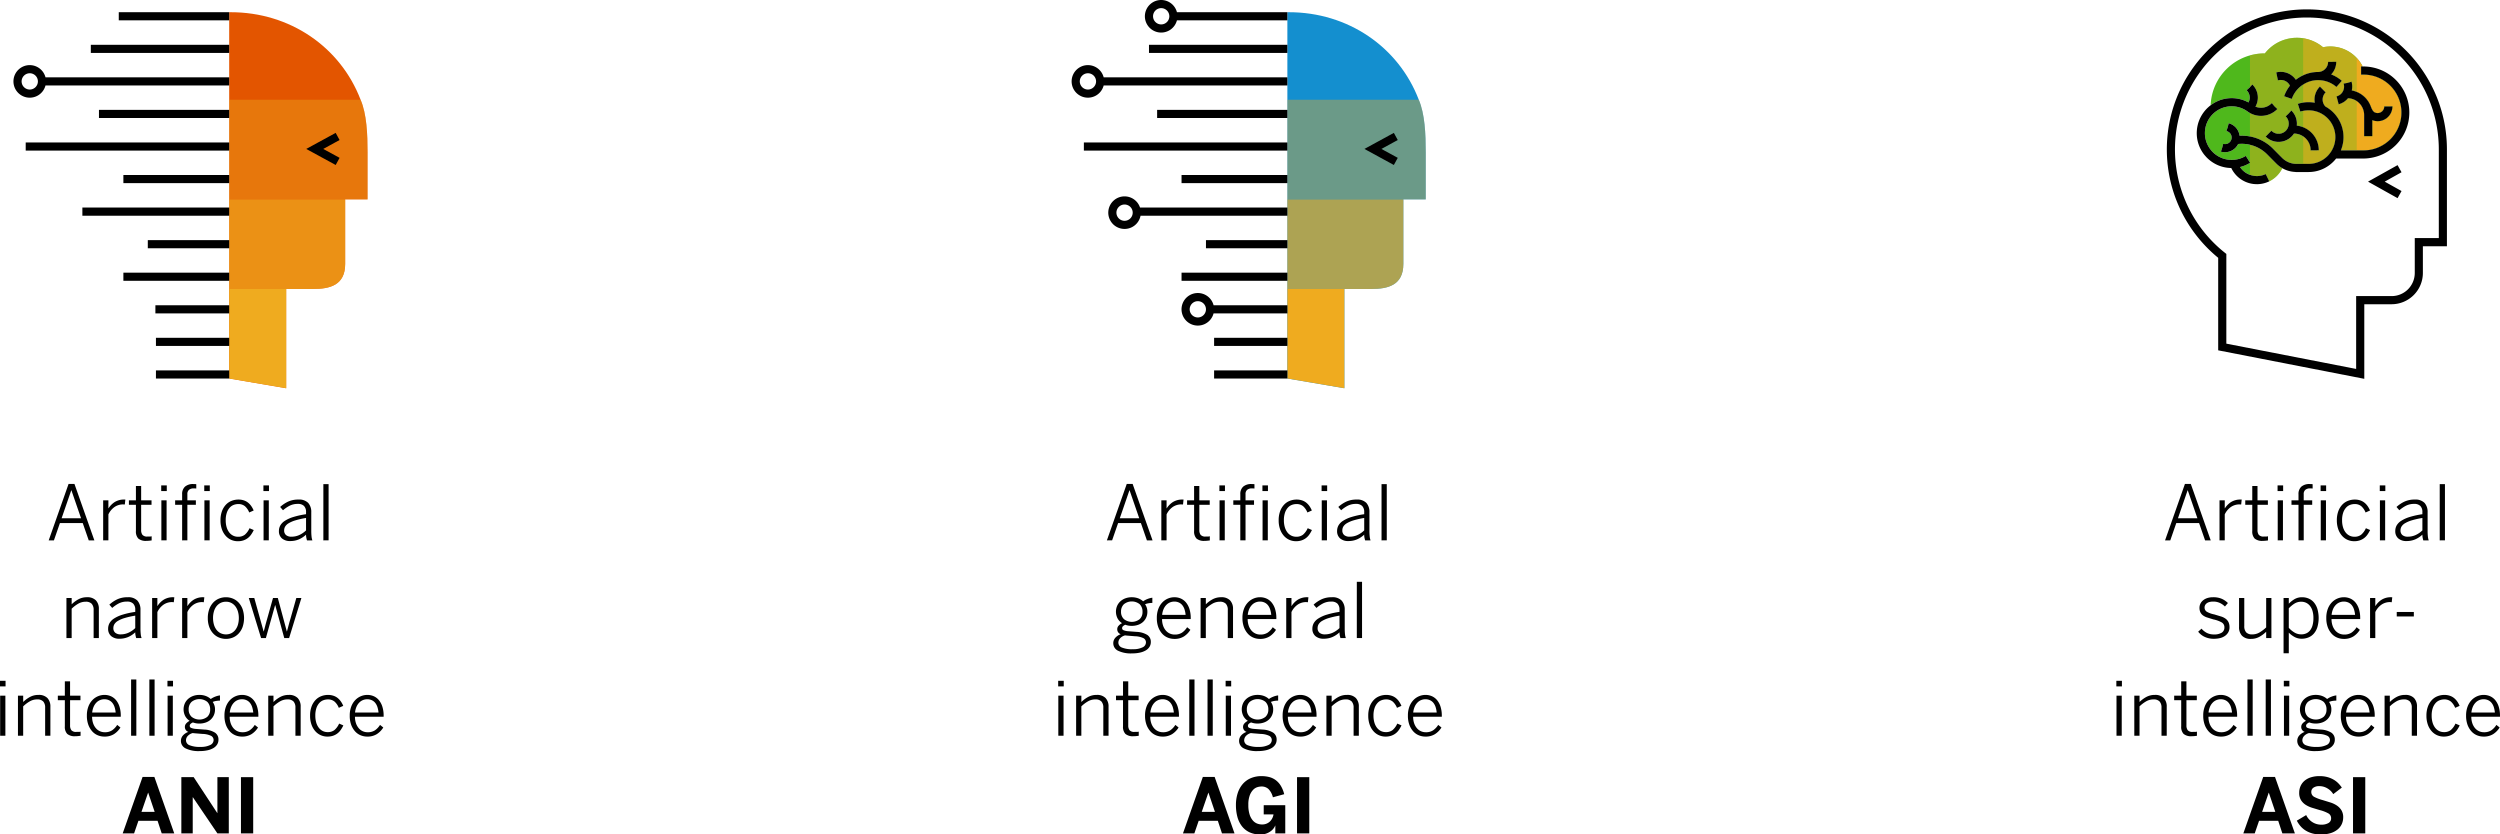 <svg xmlns="http://www.w3.org/2000/svg" viewBox="0 0 921.386 307.55"><defs><style>.cls-1{fill:#148fcf;}.cls-2,.cls-3,.cls-4{fill:#efab1f;}.cls-3{opacity:0.7;}.cls-4{opacity:0.4;}.cls-5{fill:#e35500;}.cls-6{fill:#4fb81c;}</style></defs><g id="Ebene_2" data-name="Ebene 2"><g id="Layer_1" data-name="Layer 1"><path d="M410.3,199.154l7.328-20.809h2.16l7.342,20.809H425.05l-2.215-6.385H414.44l-2.214,6.385Zm4.758-8.149h7.164L418.665,180.7h-.055Z" transform="translate(-2.352)"/><path d="M430.368,199.154V184.4H432.3v2.936h.055a7.5,7.5,0,0,1,2.276-2.307,6.423,6.423,0,0,1,3.575-.916h.342l-.191,1.818h-.288a1.323,1.323,0,0,1-.191-.013.893.893,0,0,0-.109-.014,5.506,5.506,0,0,0-3.213.955,7,7,0,0,0-2.256,2.715v9.578Z" transform="translate(-2.352)"/><path d="M439.856,186.056V184.4h2.584v-5.291h1.928V184.4H448.2v1.654h-3.828v9.267a2.9,2.9,0,0,0,.479,1.8,2.223,2.223,0,0,0,1.845.623h.828a2.494,2.494,0,0,0,.717-.1v1.531c-.227.036-.519.074-.875.11a10.308,10.308,0,0,1-1.039.054,4.251,4.251,0,0,1-3-.854,3.745,3.745,0,0,1-.882-2.782v-9.653Z" transform="translate(-2.352)"/><path d="M451.765,180.984v-2.078h2.05v2.078Zm.054,18.17V184.4h1.928v14.752Z" transform="translate(-2.352)"/><path d="M456.892,186.056V184.4h2.584v-2.215a3.62,3.62,0,0,1,1.059-2.83,4.455,4.455,0,0,1,3.083-.957c.164,0,.354,0,.568.014a2.863,2.863,0,0,1,.5.053v1.587c-.119-.018-.272-.032-.458-.041s-.354-.013-.5-.013a2.625,2.625,0,0,0-1.7.508,1.988,1.988,0,0,0-.629,1.638V184.4h3.131v1.654H461.4v13.1h-1.927v-13.1Zm10.732-5.072v-2.078h2.037v2.078Zm.055,18.17V184.4h1.927v14.752Z" transform="translate(-2.352)"/><path d="M473.612,191.785a9.508,9.508,0,0,1,.557-3.425,7.014,7.014,0,0,1,1.477-2.393,5.736,5.736,0,0,1,2.116-1.4,6.822,6.822,0,0,1,2.426-.451,6.242,6.242,0,0,1,2.085.321,5.051,5.051,0,0,1,1.58.882,6.194,6.194,0,0,1,1.162,1.292,8.448,8.448,0,0,1,.82,1.538l-1.641.725a6.013,6.013,0,0,0-1.565-2.3,3.712,3.712,0,0,0-2.5-.8,4.707,4.707,0,0,0-1.648.308A3.8,3.8,0,0,0,477,187.1a5.37,5.37,0,0,0-1.06,1.86,8.47,8.47,0,0,0-.4,2.8,8.687,8.687,0,0,0,.349,2.584,5.822,5.822,0,0,0,.95,1.887,4.144,4.144,0,0,0,1.429,1.176,3.992,3.992,0,0,0,1.8.41,3.928,3.928,0,0,0,2.5-.745,6.671,6.671,0,0,0,1.743-2.4l1.558.669a11.193,11.193,0,0,1-.984,1.7,5.733,5.733,0,0,1-1.265,1.305,5.6,5.6,0,0,1-1.613.827,6.423,6.423,0,0,1-2.017.294,6.024,6.024,0,0,1-2.42-.5,5.835,5.835,0,0,1-2.041-1.491,7.319,7.319,0,0,1-1.394-2.406A9.6,9.6,0,0,1,473.612,191.785Z" transform="translate(-2.352)"/><path d="M489.431,180.984v-2.078h2.05v2.078Zm.054,18.17V184.4h1.928v14.752Z" transform="translate(-2.352)"/><path d="M495.146,195.7a4.2,4.2,0,0,1,.5-2.028,5,5,0,0,1,1.682-1.719,12.522,12.522,0,0,1,3.083-1.4,30.513,30.513,0,0,1,4.724-1.037v-.758a3.083,3.083,0,0,0-.765-2.292,3.045,3.045,0,0,0-2.225-.751,6.577,6.577,0,0,0-3.046.662,12.525,12.525,0,0,0-2.458,1.679l-1.046-1.212a11.826,11.826,0,0,1,2.94-1.974,8.8,8.8,0,0,1,3.788-.754,4.656,4.656,0,0,1,3.616,1.243,4.965,4.965,0,0,1,1.123,3.455v6.7a21.117,21.117,0,0,0,.1,2.213,5.755,5.755,0,0,0,.315,1.433h-2q-.137-.481-.24-.97a5.589,5.589,0,0,1-.1-1.147,9.226,9.226,0,0,1-2.709,1.772,8.041,8.041,0,0,1-3.106.591,4.464,4.464,0,0,1-3.083-.98A3.462,3.462,0,0,1,495.146,195.7Zm1.927-.245a2.149,2.149,0,0,0,.71,1.759,2.991,2.991,0,0,0,1.965.587,6.884,6.884,0,0,0,2.907-.614,9.1,9.1,0,0,0,2.485-1.705V190.9a30,30,0,0,0-3.924.88,10.919,10.919,0,0,0-2.471,1.058,3.687,3.687,0,0,0-1.3,1.228A2.76,2.76,0,0,0,497.073,195.454Z" transform="translate(-2.352)"/><path d="M511.524,199.154V178.427h1.928v20.727Z" transform="translate(-2.352)"/><path d="M412.656,237.088a2.98,2.98,0,0,1,.725-2,4.83,4.83,0,0,1,2.023-1.342,1.9,1.9,0,0,1-1.285-1.881,1.843,1.843,0,0,1,.481-1.229,4.183,4.183,0,0,1,1.283-.969,4.764,4.764,0,0,1-1.654-1.77,5.459,5.459,0,0,1-.144-4.621,5.041,5.041,0,0,1,1.217-1.675,5.647,5.647,0,0,1,1.839-1.094,7.088,7.088,0,0,1,4.672,0,5.489,5.489,0,0,1,1.844,1.121,6.96,6.96,0,0,1,1.569-.854,7.184,7.184,0,0,1,1.827-.485v1.927a8.833,8.833,0,0,0-1.343.108,5.666,5.666,0,0,0-1.344.377,4.6,4.6,0,0,1,.855,2.787,5.012,5.012,0,0,1-.449,2.149,4.919,4.919,0,0,1-1.214,1.636,5.284,5.284,0,0,1-1.82,1.034,7,7,0,0,1-2.273.359,6.639,6.639,0,0,1-2.379-.411,2.706,2.706,0,0,0-.855.526.977.977,0,0,0-.321.729.784.784,0,0,0,.459.728,5.425,5.425,0,0,0,1.72.4l3.222.246A8.13,8.13,0,0,1,425.18,234a2.976,2.976,0,0,1,1.312,2.625,3.261,3.261,0,0,1-.5,1.792,4.033,4.033,0,0,1-1.395,1.311,7.524,7.524,0,0,1-2.145.8,12.671,12.671,0,0,1-2.764.281,10.85,10.85,0,0,1-5.326-1A3.051,3.051,0,0,1,412.656,237.088Zm1.873-.24a1.953,1.953,0,0,0,1.279,1.8,9.827,9.827,0,0,0,4.067.625,7.652,7.652,0,0,0,3.541-.679A2.023,2.023,0,0,0,424.7,236.8a1.748,1.748,0,0,0-.917-1.6,7.593,7.593,0,0,0-3.092-.706l-2.921-.238-.781-.083a3.839,3.839,0,0,0-1.859,1.115A2.387,2.387,0,0,0,414.529,236.848Zm.985-11.387a3.549,3.549,0,0,0,1.08,2.72,4.656,4.656,0,0,0,5.776.016,3.5,3.5,0,0,0,1.06-2.679,3.817,3.817,0,0,0-1.033-2.824,4.631,4.631,0,0,0-5.831,0A3.7,3.7,0,0,0,415.514,225.461Z" transform="translate(-2.352)"/><path d="M428.707,227.757a9.156,9.156,0,0,1,.574-3.4,6.991,6.991,0,0,1,1.5-2.379,6.2,6.2,0,0,1,2.071-1.4,6.1,6.1,0,0,1,2.318-.465,5.807,5.807,0,0,1,2.4.492,5.222,5.222,0,0,1,1.9,1.456,7.151,7.151,0,0,1,1.264,2.406,10.809,10.809,0,0,1,.465,3.316v.369H430.635a7.24,7.24,0,0,0,.376,2.432,5.555,5.555,0,0,0,1,1.786,4.245,4.245,0,0,0,3.267,1.5,4.8,4.8,0,0,0,2.7-.694,6.7,6.7,0,0,0,1.894-2.012l1.2.961a7.764,7.764,0,0,1-2.4,2.447,6.45,6.45,0,0,1-3.521.9,6.316,6.316,0,0,1-2.461-.492,5.647,5.647,0,0,1-2.054-1.476,7.494,7.494,0,0,1-1.409-2.407A9.568,9.568,0,0,1,428.707,227.757Zm1.955-1.148h8.654a9.356,9.356,0,0,0-.376-1.932,4.94,4.94,0,0,0-.793-1.567,3.482,3.482,0,0,0-1.271-1.031,3.98,3.98,0,0,0-1.743-.365,4.119,4.119,0,0,0-1.545.3,4.011,4.011,0,0,0-1.347.9,5.1,5.1,0,0,0-1.025,1.519A7.08,7.08,0,0,0,430.662,226.609Z" transform="translate(-2.352)"/><path d="M444.84,235.154V220.4h1.928v2.324a10.919,10.919,0,0,1,2.467-1.839,6.46,6.46,0,0,1,3.165-.772,4.353,4.353,0,0,1,3.288,1.148,4.475,4.475,0,0,1,1.1,3.227v10.664h-1.928V224.845a3.287,3.287,0,0,0-.711-2.317,2.92,2.92,0,0,0-2.228-.759,5.409,5.409,0,0,0-2.659.684,12.212,12.212,0,0,0-2.5,1.886v10.815Z" transform="translate(-2.352)"/><path d="M460.262,227.757a9.156,9.156,0,0,1,.574-3.4,6.991,6.991,0,0,1,1.5-2.379,6.193,6.193,0,0,1,2.071-1.4,6.093,6.093,0,0,1,2.318-.465,5.807,5.807,0,0,1,2.4.492,5.219,5.219,0,0,1,1.9,1.456,7.152,7.152,0,0,1,1.265,2.406,10.809,10.809,0,0,1,.465,3.316v.369H462.189a7.24,7.24,0,0,0,.376,2.432,5.555,5.555,0,0,0,1,1.786,4.25,4.25,0,0,0,3.268,1.5,4.8,4.8,0,0,0,2.7-.694,6.726,6.726,0,0,0,1.894-2.012l1.2.961a7.756,7.756,0,0,1-2.4,2.447,6.444,6.444,0,0,1-3.52.9,6.313,6.313,0,0,1-2.461-.492A5.659,5.659,0,0,1,462.2,233.5a7.492,7.492,0,0,1-1.408-2.407A9.545,9.545,0,0,1,460.262,227.757Zm1.955-1.148h8.654a9.356,9.356,0,0,0-.376-1.932,4.94,4.94,0,0,0-.793-1.567,3.49,3.49,0,0,0-1.271-1.031,3.98,3.98,0,0,0-1.743-.365,4.115,4.115,0,0,0-1.545.3,4,4,0,0,0-1.347.9,5.1,5.1,0,0,0-1.025,1.519A7.052,7.052,0,0,0,462.217,226.609Z" transform="translate(-2.352)"/><path d="M476.4,235.154V220.4h1.927v2.936h.055a7.508,7.508,0,0,1,2.276-2.307,6.425,6.425,0,0,1,3.576-.916h.341l-.191,1.818h-.287a1.338,1.338,0,0,1-.192-.013.848.848,0,0,0-.109-.014,5.506,5.506,0,0,0-3.213.955,7,7,0,0,0-2.256,2.715v9.578Z" transform="translate(-2.352)"/><path d="M486.033,231.7a4.2,4.2,0,0,1,.506-2.028,5,5,0,0,1,1.682-1.719,12.5,12.5,0,0,1,3.083-1.4,30.471,30.471,0,0,1,4.723-1.037v-.758a3.087,3.087,0,0,0-.764-2.292,3.045,3.045,0,0,0-2.225-.751,6.574,6.574,0,0,0-3.046.662,12.5,12.5,0,0,0-2.458,1.679l-1.047-1.212a11.831,11.831,0,0,1,2.941-1.974,8.8,8.8,0,0,1,3.788-.754,4.656,4.656,0,0,1,3.616,1.243,4.965,4.965,0,0,1,1.123,3.455v6.7a20.845,20.845,0,0,0,.1,2.213,5.759,5.759,0,0,0,.314,1.433h-1.994q-.138-.481-.24-.97a5.583,5.583,0,0,1-.1-1.147,9.2,9.2,0,0,1-2.709,1.772,8.033,8.033,0,0,1-3.1.591,4.463,4.463,0,0,1-3.083-.98A3.459,3.459,0,0,1,486.033,231.7Zm1.928-.245a2.146,2.146,0,0,0,.71,1.759,2.991,2.991,0,0,0,1.965.587,6.887,6.887,0,0,0,2.907-.614,9.08,9.08,0,0,0,2.484-1.705V226.9a29.985,29.985,0,0,0-3.923.88,10.9,10.9,0,0,0-2.471,1.058,3.687,3.687,0,0,0-1.3,1.228A2.76,2.76,0,0,0,487.961,231.454Z" transform="translate(-2.352)"/><path d="M502.412,235.154V214.427h1.928v20.727Z" transform="translate(-2.352)"/><path d="M392.347,252.984v-2.078h2.05v2.078Zm.054,18.17V256.4h1.928v14.752Z" transform="translate(-2.352)"/><path d="M398.964,271.154V256.4h1.928v2.324a10.919,10.919,0,0,1,2.467-1.839,6.46,6.46,0,0,1,3.165-.772,4.353,4.353,0,0,1,3.288,1.148,4.475,4.475,0,0,1,1.1,3.227v10.664h-1.928V260.845a3.287,3.287,0,0,0-.711-2.317,2.92,2.92,0,0,0-2.228-.759,5.409,5.409,0,0,0-2.659.684,12.212,12.212,0,0,0-2.5,1.886v10.815Z" transform="translate(-2.352)"/><path d="M413.661,258.056V256.4h2.584v-5.291h1.928V256.4H422v1.654h-3.828v9.267a2.909,2.909,0,0,0,.478,1.8,2.226,2.226,0,0,0,1.846.623h.827a2.5,2.5,0,0,0,.718-.1v1.531c-.228.036-.52.074-.875.11a10.308,10.308,0,0,1-1.039.054,4.251,4.251,0,0,1-3-.854,3.745,3.745,0,0,1-.882-2.782v-9.653Z" transform="translate(-2.352)"/><path d="M424.366,263.757a9.177,9.177,0,0,1,.574-3.4,6.991,6.991,0,0,1,1.5-2.379,6.2,6.2,0,0,1,2.072-1.4,6.088,6.088,0,0,1,2.317-.465,5.807,5.807,0,0,1,2.4.492,5.214,5.214,0,0,1,1.9,1.456,7.151,7.151,0,0,1,1.264,2.406,10.809,10.809,0,0,1,.465,3.316v.369H426.294a7.24,7.24,0,0,0,.376,2.432,5.555,5.555,0,0,0,1,1.786,4.249,4.249,0,0,0,3.267,1.5,4.806,4.806,0,0,0,2.7-.694,6.711,6.711,0,0,0,1.893-2.012l1.2.961a7.764,7.764,0,0,1-2.4,2.447,6.448,6.448,0,0,1-3.521.9,6.32,6.32,0,0,1-2.461-.492A5.655,5.655,0,0,1,426.3,269.5a7.474,7.474,0,0,1-1.408-2.407A9.544,9.544,0,0,1,424.366,263.757Zm1.955-1.148h8.655a9.489,9.489,0,0,0-.376-1.932,4.981,4.981,0,0,0-.793-1.567,3.493,3.493,0,0,0-1.272-1.031,3.98,3.98,0,0,0-1.743-.365,4.119,4.119,0,0,0-1.545.3,4.021,4.021,0,0,0-1.347.9,5.1,5.1,0,0,0-1.025,1.519A7.08,7.08,0,0,0,426.321,262.609Z" transform="translate(-2.352)"/><path d="M440.663,271.154V250.427h1.928v20.727Z" transform="translate(-2.352)"/><path d="M447.39,271.154V250.427h1.927v20.727Z" transform="translate(-2.352)"/><path d="M454.062,252.984v-2.078h2.05v2.078Zm.054,18.17V256.4h1.928v14.752Z" transform="translate(-2.352)"/><path d="M459.024,273.088a2.985,2.985,0,0,1,.725-2,4.83,4.83,0,0,1,2.023-1.342,1.9,1.9,0,0,1-1.285-1.881,1.843,1.843,0,0,1,.481-1.229,4.183,4.183,0,0,1,1.283-.969,4.764,4.764,0,0,1-1.654-1.77,5.459,5.459,0,0,1-.144-4.621,5.041,5.041,0,0,1,1.217-1.675,5.657,5.657,0,0,1,1.839-1.094,6.624,6.624,0,0,1,2.324-.4,6.7,6.7,0,0,1,2.349.4,5.485,5.485,0,0,1,1.843,1.121,6.982,6.982,0,0,1,1.569-.854,7.184,7.184,0,0,1,1.827-.485v1.927a8.833,8.833,0,0,0-1.343.108,5.666,5.666,0,0,0-1.344.377,4.6,4.6,0,0,1,.855,2.787,5.027,5.027,0,0,1-.448,2.149,4.922,4.922,0,0,1-1.215,1.636,5.275,5.275,0,0,1-1.82,1.034,7,7,0,0,1-2.273.359,6.639,6.639,0,0,1-2.379-.411,2.7,2.7,0,0,0-.854.526.974.974,0,0,0-.322.729.786.786,0,0,0,.459.728,5.425,5.425,0,0,0,1.72.4l3.222.246A8.13,8.13,0,0,1,471.548,270a2.976,2.976,0,0,1,1.312,2.625,3.261,3.261,0,0,1-.5,1.792,4.024,4.024,0,0,1-1.395,1.311,7.524,7.524,0,0,1-2.145.8,12.664,12.664,0,0,1-2.764.281,10.843,10.843,0,0,1-5.325-1A3.051,3.051,0,0,1,459.024,273.088Zm1.873-.24a1.953,1.953,0,0,0,1.279,1.8,9.827,9.827,0,0,0,4.067.625,7.652,7.652,0,0,0,3.541-.679,2.021,2.021,0,0,0,1.285-1.792,1.748,1.748,0,0,0-.917-1.6,7.592,7.592,0,0,0-3.091-.706l-2.921-.238-.782-.083a3.844,3.844,0,0,0-1.859,1.115A2.392,2.392,0,0,0,460.9,272.848Zm.985-11.387a3.549,3.549,0,0,0,1.08,2.72,4.656,4.656,0,0,0,5.776.016,3.5,3.5,0,0,0,1.06-2.679,3.82,3.82,0,0,0-1.032-2.824,4.631,4.631,0,0,0-5.831,0A3.7,3.7,0,0,0,461.882,261.461Z" transform="translate(-2.352)"/><path d="M475.075,263.757a9.177,9.177,0,0,1,.574-3.4,6.991,6.991,0,0,1,1.5-2.379,6.2,6.2,0,0,1,2.072-1.4,6.088,6.088,0,0,1,2.317-.465,5.807,5.807,0,0,1,2.4.492,5.214,5.214,0,0,1,1.9,1.456,7.151,7.151,0,0,1,1.264,2.406,10.809,10.809,0,0,1,.465,3.316v.369H477a7.24,7.24,0,0,0,.376,2.432,5.555,5.555,0,0,0,1,1.786,4.249,4.249,0,0,0,3.267,1.5,4.806,4.806,0,0,0,2.7-.694,6.711,6.711,0,0,0,1.893-2.012l1.2.961a7.764,7.764,0,0,1-2.4,2.447,6.448,6.448,0,0,1-3.521.9,6.32,6.32,0,0,1-2.461-.492,5.655,5.655,0,0,1-2.054-1.476,7.494,7.494,0,0,1-1.409-2.407A9.568,9.568,0,0,1,475.075,263.757Zm1.955-1.148h8.655a9.489,9.489,0,0,0-.376-1.932,4.981,4.981,0,0,0-.793-1.567,3.493,3.493,0,0,0-1.272-1.031,3.98,3.98,0,0,0-1.743-.365,4.119,4.119,0,0,0-1.545.3,4.021,4.021,0,0,0-1.347.9,5.1,5.1,0,0,0-1.025,1.519A7.08,7.08,0,0,0,477.03,262.609Z" transform="translate(-2.352)"/><path d="M491.208,271.154V256.4h1.928v2.324a10.9,10.9,0,0,1,2.468-1.839,6.455,6.455,0,0,1,3.165-.772,4.354,4.354,0,0,1,3.288,1.148,4.478,4.478,0,0,1,1.1,3.227v10.664h-1.928V260.845a3.292,3.292,0,0,0-.71-2.317,2.924,2.924,0,0,0-2.229-.759,5.409,5.409,0,0,0-2.659.684,12.239,12.239,0,0,0-2.495,1.886v10.815Z" transform="translate(-2.352)"/><path d="M506.63,263.785a9.486,9.486,0,0,1,.557-3.425,7.028,7.028,0,0,1,1.476-2.393,5.736,5.736,0,0,1,2.116-1.4,6.827,6.827,0,0,1,2.427-.451,6.246,6.246,0,0,1,2.085.321,5.046,5.046,0,0,1,1.579.882,6.194,6.194,0,0,1,1.162,1.292,8.453,8.453,0,0,1,.821,1.538l-1.641.725a6,6,0,0,0-1.566-2.3,3.712,3.712,0,0,0-2.5-.8,4.7,4.7,0,0,0-1.647.308,3.788,3.788,0,0,0-1.483,1.025,5.354,5.354,0,0,0-1.06,1.86,8.443,8.443,0,0,0-.4,2.8,8.721,8.721,0,0,0,.348,2.584,5.842,5.842,0,0,0,.95,1.887,4.153,4.153,0,0,0,1.429,1.176,4,4,0,0,0,1.8.41,3.927,3.927,0,0,0,2.5-.745,6.648,6.648,0,0,0,1.743-2.4l1.559.669a11.193,11.193,0,0,1-.984,1.7,5.775,5.775,0,0,1-1.265,1.305,5.631,5.631,0,0,1-1.613.827,6.423,6.423,0,0,1-2.017.294,6.017,6.017,0,0,1-2.42-.5,5.835,5.835,0,0,1-2.041-1.491,7.285,7.285,0,0,1-1.394-2.406A9.6,9.6,0,0,1,506.63,263.785Z" transform="translate(-2.352)"/><path d="M521.245,263.757a9.177,9.177,0,0,1,.574-3.4,6.991,6.991,0,0,1,1.5-2.379,6.2,6.2,0,0,1,2.072-1.4,6.088,6.088,0,0,1,2.317-.465,5.807,5.807,0,0,1,2.4.492,5.214,5.214,0,0,1,1.9,1.456,7.151,7.151,0,0,1,1.264,2.406,10.809,10.809,0,0,1,.465,3.316v.369H523.173a7.24,7.24,0,0,0,.376,2.432,5.555,5.555,0,0,0,1,1.786,4.245,4.245,0,0,0,3.267,1.5,4.8,4.8,0,0,0,2.7-.694,6.7,6.7,0,0,0,1.894-2.012l1.2.961a7.764,7.764,0,0,1-2.4,2.447,6.448,6.448,0,0,1-3.521.9,6.316,6.316,0,0,1-2.461-.492,5.655,5.655,0,0,1-2.054-1.476,7.494,7.494,0,0,1-1.409-2.407A9.568,9.568,0,0,1,521.245,263.757Zm1.955-1.148h8.654a9.422,9.422,0,0,0-.375-1.932,4.981,4.981,0,0,0-.793-1.567,3.493,3.493,0,0,0-1.272-1.031,3.98,3.98,0,0,0-1.743-.365,4.119,4.119,0,0,0-1.545.3,4.021,4.021,0,0,0-1.347.9,5.1,5.1,0,0,0-1.025,1.519A7.08,7.08,0,0,0,523.2,262.609Z" transform="translate(-2.352)"/><path d="M438.339,307.154l7.328-20.809h4.348l7.328,20.809h-4.621l-1.532-4.649h-7.054l-1.6,4.649Zm6.918-7.93h4.867l-2.379-7.054h-.055Z" transform="translate(-2.352)"/><path d="M457.862,296.709a13.96,13.96,0,0,1,.655-4.41,9.66,9.66,0,0,1,1.869-3.363,8.16,8.16,0,0,1,2.961-2.14,9.858,9.858,0,0,1,3.928-.751,11.62,11.62,0,0,1,2.778.322,6.89,6.89,0,0,1,2.394,1.1,7.367,7.367,0,0,1,1.9,2.052,11.025,11.025,0,0,1,1.306,3.184l-4.17,1.141a6.548,6.548,0,0,0-1.665-3.078,3.727,3.727,0,0,0-2.566-.9,5.393,5.393,0,0,0-1.472.238,3.651,3.651,0,0,0-1.568.979,6,6,0,0,0-1.259,2.058,9.7,9.7,0,0,0-.52,3.494,11.321,11.321,0,0,0,.472,3.574,6.259,6.259,0,0,0,1.2,2.2,4.051,4.051,0,0,0,1.617,1.133,5.006,5.006,0,0,0,1.717.32,4.124,4.124,0,0,0,2.834-.991,4.606,4.606,0,0,0,1.438-2.728H468.1v-3.377h7.943v10.391h-3.664v-2.869h-.055a4.3,4.3,0,0,1-.6,1.043,4.962,4.962,0,0,1-1.1,1.056,6.57,6.57,0,0,1-1.608.83,6.131,6.131,0,0,1-2.1.336,9.322,9.322,0,0,1-4.058-.813,7.667,7.667,0,0,1-2.816-2.27,9.68,9.68,0,0,1-1.65-3.431A16.593,16.593,0,0,1,457.862,296.709Z" transform="translate(-2.352)"/><path d="M480.38,307.154V286.427h4.512v20.727Z" transform="translate(-2.352)"/><path class="cls-1" d="M525.246,36.75C517.781,17.25,499.123,4.5,477.375,4.5h-.559v135l21,3.586V106.5h9.957c6.077,0,11.793-1.351,11.793-9.237V73.5h8.25V56.048C527.816,49.466,527.505,42,525.246,36.75Z" transform="translate(-2.352)"/><polygon class="cls-2" points="474.464 106.5 474.464 139.5 495.464 143.086 495.464 106.5 495.317 106.5 474.464 106.5"/><path class="cls-3" d="M476.816,73.5v33h30.957c6.077,0,11.793-1.351,11.793-9.237V73.5h-42.75Z" transform="translate(-2.352)"/><path class="cls-4" d="M525.246,36.75h-48.43V73.5h51V56.048C527.816,49.466,527.505,42,525.246,36.75Z" transform="translate(-2.352)"/><path d="M430.315,0a6,6,0,1,0,5.8,7.5h40.7v-3h-40.7A6.005,6.005,0,0,0,430.315,0Zm0,9a3,3,0,1,1,3-3A3,3,0,0,1,430.316,9Zm-27,15a6,6,0,1,0,5.8,7.5h67.7v-3h-67.7A6.005,6.005,0,0,0,403.315,24Zm0,9a3,3,0,1,1,3-3A3,3,0,0,1,403.316,33Zm13.5,39.375a6,6,0,1,0,5.892,7.125h54.109v-3h-54.3A6.009,6.009,0,0,0,416.815,72.375Zm0,9a3,3,0,1,1,3-3A3,3,0,0,1,416.816,81.375Zm31.243,28.383a6,6,0,1,0,1.56,5.742h27.2v-3H449.621A5.957,5.957,0,0,0,448.059,109.758ZM446.816,114a3,3,0,1,1-.878-2.121,3,3,0,0,1,.878,2.121Zm-21-97.5h51v3h-51Zm3,24h48v3h-48Zm-27,12h75v3h-75Zm36,12h39v3h-39Zm9,24h30v3h-30Zm-9,12h39v3h-39Zm12,24h27v3h-27Zm0,12h27v3h-27ZM511.48,54.89l6.019,3.283-1.437,2.634L505.215,54.89l10.847-5.917,1.437,2.633Z" transform="translate(-2.352)"/><path d="M20.3,199.154l7.328-20.809h2.16l7.342,20.809H35.055l-2.215-6.385h-8.4l-2.215,6.385Zm4.758-8.149h7.164L28.67,180.7h-.055Z" transform="translate(-2.352)"/><path d="M40.373,199.154V184.4H42.3v2.936h.054a7.5,7.5,0,0,1,2.277-2.307,6.421,6.421,0,0,1,3.575-.916h.342l-.192,1.818H48.07a1.323,1.323,0,0,1-.191-.013.893.893,0,0,0-.109-.014,5.506,5.506,0,0,0-3.213.955,7,7,0,0,0-2.256,2.715v9.578Z" transform="translate(-2.352)"/><path d="M49.861,186.056V184.4h2.584v-5.291h1.928V184.4H58.2v1.654H54.373v9.267a2.9,2.9,0,0,0,.479,1.8,2.223,2.223,0,0,0,1.845.623h.827a2.5,2.5,0,0,0,.718-.1v1.531c-.227.036-.519.074-.875.11a10.308,10.308,0,0,1-1.039.054,4.251,4.251,0,0,1-3-.854,3.745,3.745,0,0,1-.882-2.782v-9.653Z" transform="translate(-2.352)"/><path d="M61.77,180.984v-2.078h2.05v2.078Zm.054,18.17V184.4h1.928v14.752Z" transform="translate(-2.352)"/><path d="M66.9,186.056V184.4H69.48v-2.215a3.621,3.621,0,0,1,1.06-2.83,4.453,4.453,0,0,1,3.083-.957c.164,0,.354,0,.567.014a2.84,2.84,0,0,1,.5.053v1.587c-.118-.018-.271-.032-.458-.041s-.353-.013-.5-.013a2.623,2.623,0,0,0-1.695.508,1.988,1.988,0,0,0-.629,1.638V184.4h3.131v1.654H71.408v13.1H69.48v-13.1Zm10.733-5.072v-2.078h2.037v2.078Zm.055,18.17V184.4h1.927v14.752Z" transform="translate(-2.352)"/><path d="M83.617,191.785a9.508,9.508,0,0,1,.557-3.425,7.028,7.028,0,0,1,1.476-2.393,5.747,5.747,0,0,1,2.117-1.4,6.818,6.818,0,0,1,2.426-.451,6.242,6.242,0,0,1,2.085.321,5.035,5.035,0,0,1,1.579.882,6.2,6.2,0,0,1,1.163,1.292,8.448,8.448,0,0,1,.82,1.538l-1.641.725a6.013,6.013,0,0,0-1.565-2.3,3.712,3.712,0,0,0-2.5-.8,4.707,4.707,0,0,0-1.648.308,3.788,3.788,0,0,0-1.483,1.025,5.37,5.37,0,0,0-1.06,1.86,8.47,8.47,0,0,0-.4,2.8,8.687,8.687,0,0,0,.349,2.584,5.8,5.8,0,0,0,.95,1.887,4.15,4.15,0,0,0,1.428,1.176,4,4,0,0,0,1.8.41,3.923,3.923,0,0,0,2.5-.745,6.661,6.661,0,0,0,1.744-2.4l1.558.669a11.193,11.193,0,0,1-.984,1.7,5.733,5.733,0,0,1-1.265,1.305,5.6,5.6,0,0,1-1.613.827,6.423,6.423,0,0,1-2.017.294,6.021,6.021,0,0,1-2.42-.5,5.835,5.835,0,0,1-2.041-1.491,7.3,7.3,0,0,1-1.394-2.406A9.6,9.6,0,0,1,83.617,191.785Z" transform="translate(-2.352)"/><path d="M99.436,180.984v-2.078h2.05v2.078Zm.054,18.17V184.4h1.928v14.752Z" transform="translate(-2.352)"/><path d="M105.15,195.7a4.2,4.2,0,0,1,.506-2.028,5,5,0,0,1,1.682-1.719,12.5,12.5,0,0,1,3.083-1.4,30.486,30.486,0,0,1,4.724-1.037v-.758a3.083,3.083,0,0,0-.765-2.292,3.045,3.045,0,0,0-2.225-.751,6.574,6.574,0,0,0-3.046.662,12.525,12.525,0,0,0-2.458,1.679l-1.047-1.212a11.849,11.849,0,0,1,2.941-1.974,8.8,8.8,0,0,1,3.788-.754,4.656,4.656,0,0,1,3.616,1.243,4.965,4.965,0,0,1,1.123,3.455v6.7a20.845,20.845,0,0,0,.1,2.213,5.759,5.759,0,0,0,.314,1.433h-1.994q-.138-.481-.24-.97a5.589,5.589,0,0,1-.1-1.147,9.226,9.226,0,0,1-2.709,1.772,8.041,8.041,0,0,1-3.106.591,4.464,4.464,0,0,1-3.083-.98A3.462,3.462,0,0,1,105.15,195.7Zm1.928-.245a2.146,2.146,0,0,0,.71,1.759,2.991,2.991,0,0,0,1.965.587,6.884,6.884,0,0,0,2.907-.614,9.1,9.1,0,0,0,2.485-1.705V190.9a30,30,0,0,0-3.924.88,10.919,10.919,0,0,0-2.471,1.058,3.687,3.687,0,0,0-1.3,1.228A2.76,2.76,0,0,0,107.078,195.454Z" transform="translate(-2.352)"/><path d="M121.529,199.154V178.427h1.928v20.727Z" transform="translate(-2.352)"/><path d="M26.838,235.154V220.4h1.928v2.324a10.919,10.919,0,0,1,2.467-1.839,6.46,6.46,0,0,1,3.165-.772,4.357,4.357,0,0,1,3.289,1.148,4.478,4.478,0,0,1,1.1,3.227v10.664H36.859V224.845a3.287,3.287,0,0,0-.711-2.317,2.92,2.92,0,0,0-2.228-.759,5.409,5.409,0,0,0-2.659.684,12.212,12.212,0,0,0-2.5,1.886v10.815Z" transform="translate(-2.352)"/><path d="M42.205,231.7a4.2,4.2,0,0,1,.506-2.028,4.988,4.988,0,0,1,1.682-1.719,12.5,12.5,0,0,1,3.083-1.4,30.471,30.471,0,0,1,4.723-1.037v-.758a3.087,3.087,0,0,0-.764-2.292,3.045,3.045,0,0,0-2.225-.751,6.574,6.574,0,0,0-3.046.662,12.5,12.5,0,0,0-2.458,1.679l-1.047-1.212a11.831,11.831,0,0,1,2.941-1.974,8.8,8.8,0,0,1,3.788-.754A4.656,4.656,0,0,1,53,221.358a4.965,4.965,0,0,1,1.123,3.455v6.7a20.845,20.845,0,0,0,.1,2.213,5.759,5.759,0,0,0,.314,1.433H52.543q-.138-.481-.24-.97a5.514,5.514,0,0,1-.1-1.147,9.213,9.213,0,0,1-2.709,1.772,8.033,8.033,0,0,1-3.105.591,4.463,4.463,0,0,1-3.083-.98A3.459,3.459,0,0,1,42.205,231.7Zm1.928-.245a2.146,2.146,0,0,0,.71,1.759,2.99,2.99,0,0,0,1.965.587,6.891,6.891,0,0,0,2.907-.614,9.1,9.1,0,0,0,2.484-1.705V226.9a30.043,30.043,0,0,0-3.924.88,10.909,10.909,0,0,0-2.47,1.058,3.678,3.678,0,0,0-1.3,1.228A2.76,2.76,0,0,0,44.133,231.454Z" transform="translate(-2.352)"/><path d="M58.42,235.154V220.4h1.928v2.936H60.4a7.5,7.5,0,0,1,2.277-2.307,6.421,6.421,0,0,1,3.575-.916H66.6l-.192,1.818h-.287a1.313,1.313,0,0,1-.191-.013.878.878,0,0,0-.11-.014,5.5,5.5,0,0,0-3.212.955,7,7,0,0,0-2.256,2.715v9.578Z" transform="translate(-2.352)"/><path d="M69.48,235.154V220.4h1.928v2.936h.055a7.508,7.508,0,0,1,2.276-2.307,6.423,6.423,0,0,1,3.575-.916h.342l-.191,1.818h-.287a1.327,1.327,0,0,1-.192-.013.848.848,0,0,0-.109-.014,5.506,5.506,0,0,0-3.213.955,7,7,0,0,0-2.256,2.715v9.578Z" transform="translate(-2.352)"/><path d="M78.941,227.785a9.342,9.342,0,0,1,.533-3.275,7.163,7.163,0,0,1,1.441-2.406,6.02,6.02,0,0,1,2.131-1.483,6.7,6.7,0,0,1,2.588-.506,6.614,6.614,0,0,1,2.559.506,6.044,6.044,0,0,1,2.128,1.483,7.153,7.153,0,0,1,1.444,2.406,10.328,10.328,0,0,1,0,6.556,7.243,7.243,0,0,1-1.444,2.406,5.989,5.989,0,0,1-2.128,1.491,6.741,6.741,0,0,1-5.12,0,6.093,6.093,0,0,1-2.144-1.491,7.1,7.1,0,0,1-1.455-2.406A9.325,9.325,0,0,1,78.941,227.785Zm1.928-.028a8.927,8.927,0,0,0,.294,2.325,5.756,5.756,0,0,0,.9,1.921,4.522,4.522,0,0,0,1.5,1.319,4.621,4.621,0,0,0,4.066.041,4.453,4.453,0,0,0,1.485-1.251,5.708,5.708,0,0,0,.939-1.9,8.757,8.757,0,0,0,.321-2.455,8.343,8.343,0,0,0-.308-2.29,6,6,0,0,0-.9-1.9,4.5,4.5,0,0,0-1.472-1.306,4.163,4.163,0,0,0-2.06-.492,4.356,4.356,0,0,0-2.006.451,4.431,4.431,0,0,0-1.5,1.244,5.629,5.629,0,0,0-.939,1.9A8.6,8.6,0,0,0,80.869,227.757Z" transform="translate(-2.352)"/><path d="M94.049,220.4h2.023l2.04,7.305.363,1.3c.111.4.222.8.334,1.2l.337,1.211q.172.612.367,1.309h.055q.194-.792.367-1.408t.311-1.189q.138-.574.311-1.149t.366-1.271l2.045-7.3h1.783l2,7.439q.18.673.337,1.253t.307,1.141l.313,1.161c.107.4.226.837.353,1.313h.054q.2-.752.364-1.339t.3-1.134q.142-.546.3-1.106t.364-1.229l2.12-7.5h1.873l-4.525,14.752h-1.791L103.8,223.027h-.055l-3.4,12.127H98.575Z" transform="translate(-2.352)"/><path d="M2.352,252.984v-2.078H4.4v2.078Zm.054,18.17V256.4H4.334v14.752Z" transform="translate(-2.352)"/><path d="M8.969,271.154V256.4H10.9v2.324a10.925,10.925,0,0,1,2.468-1.839,6.46,6.46,0,0,1,3.165-.772,4.353,4.353,0,0,1,3.288,1.148,4.475,4.475,0,0,1,1.1,3.227v10.664H18.99V260.845a3.287,3.287,0,0,0-.711-2.317,2.921,2.921,0,0,0-2.228-.759,5.409,5.409,0,0,0-2.659.684,12.216,12.216,0,0,0-2.5,1.886v10.815Z" transform="translate(-2.352)"/><path d="M23.666,258.056V256.4H26.25v-5.291h1.928V256.4h3.828v1.654H28.178v9.267a2.909,2.909,0,0,0,.478,1.8,2.226,2.226,0,0,0,1.846.623h.827a2.5,2.5,0,0,0,.718-.1v1.531c-.228.036-.52.074-.875.11a10.323,10.323,0,0,1-1.039.054,4.251,4.251,0,0,1-3-.854,3.745,3.745,0,0,1-.882-2.782v-9.653Z" transform="translate(-2.352)"/><path d="M34.371,263.757a9.156,9.156,0,0,1,.574-3.4,6.991,6.991,0,0,1,1.5-2.379,6.2,6.2,0,0,1,2.072-1.4,6.088,6.088,0,0,1,2.317-.465,5.807,5.807,0,0,1,2.4.492,5.222,5.222,0,0,1,1.9,1.456,7.151,7.151,0,0,1,1.264,2.406,10.809,10.809,0,0,1,.465,3.316v.369H36.3a7.24,7.24,0,0,0,.376,2.432,5.555,5.555,0,0,0,1.005,1.786,4.245,4.245,0,0,0,3.267,1.5,4.8,4.8,0,0,0,2.7-.694,6.7,6.7,0,0,0,1.894-2.012l1.2.961a7.764,7.764,0,0,1-2.4,2.447,6.448,6.448,0,0,1-3.521.9,6.316,6.316,0,0,1-2.461-.492,5.655,5.655,0,0,1-2.054-1.476,7.494,7.494,0,0,1-1.409-2.407A9.568,9.568,0,0,1,34.371,263.757Zm1.955-1.148H44.98a9.356,9.356,0,0,0-.376-1.932,4.959,4.959,0,0,0-.792-1.567,3.493,3.493,0,0,0-1.272-1.031,3.98,3.98,0,0,0-1.743-.365,4.119,4.119,0,0,0-1.545.3,4.021,4.021,0,0,0-1.347.9,5.1,5.1,0,0,0-1.025,1.519A7.08,7.08,0,0,0,36.326,262.609Z" transform="translate(-2.352)"/><path d="M50.668,271.154V250.427H52.6v20.727Z" transform="translate(-2.352)"/><path d="M57.4,271.154V250.427h1.927v20.727Z" transform="translate(-2.352)"/><path d="M64.066,252.984v-2.078h2.051v2.078Zm.055,18.17V256.4h1.928v14.752Z" transform="translate(-2.352)"/><path d="M69.029,273.088a2.985,2.985,0,0,1,.725-2,4.83,4.83,0,0,1,2.023-1.342,1.9,1.9,0,0,1-1.285-1.881,1.843,1.843,0,0,1,.481-1.229,4.183,4.183,0,0,1,1.283-.969A4.764,4.764,0,0,1,70.6,263.9a5.459,5.459,0,0,1-.144-4.621,5.041,5.041,0,0,1,1.217-1.675,5.647,5.647,0,0,1,1.839-1.094,6.624,6.624,0,0,1,2.324-.4,6.7,6.7,0,0,1,2.349.4,5.5,5.5,0,0,1,1.843,1.121,6.982,6.982,0,0,1,1.569-.854,7.184,7.184,0,0,1,1.827-.485v1.927a8.833,8.833,0,0,0-1.343.108,5.666,5.666,0,0,0-1.344.377,4.6,4.6,0,0,1,.855,2.787,5.027,5.027,0,0,1-.448,2.149,4.936,4.936,0,0,1-1.215,1.636,5.284,5.284,0,0,1-1.82,1.034,7,7,0,0,1-2.273.359,6.639,6.639,0,0,1-2.379-.411,2.717,2.717,0,0,0-.855.526.977.977,0,0,0-.321.729.786.786,0,0,0,.459.728,5.425,5.425,0,0,0,1.72.4l3.222.246A8.13,8.13,0,0,1,81.553,270a2.976,2.976,0,0,1,1.312,2.625,3.261,3.261,0,0,1-.5,1.792,4.033,4.033,0,0,1-1.4,1.311,7.524,7.524,0,0,1-2.145.8,12.671,12.671,0,0,1-2.764.281,10.85,10.85,0,0,1-5.326-1A3.051,3.051,0,0,1,69.029,273.088Zm1.873-.24a1.953,1.953,0,0,0,1.279,1.8,9.827,9.827,0,0,0,4.067.625,7.652,7.652,0,0,0,3.541-.679,2.021,2.021,0,0,0,1.285-1.792,1.748,1.748,0,0,0-.917-1.6,7.593,7.593,0,0,0-3.092-.706l-2.92-.238-.782-.083a3.839,3.839,0,0,0-1.859,1.115A2.392,2.392,0,0,0,70.9,272.848Zm.985-11.387a3.549,3.549,0,0,0,1.08,2.72,4.656,4.656,0,0,0,5.776.016,3.5,3.5,0,0,0,1.06-2.679,3.82,3.82,0,0,0-1.032-2.824,4.632,4.632,0,0,0-5.832,0A3.7,3.7,0,0,0,71.887,261.461Z" transform="translate(-2.352)"/><path d="M85.08,263.757a9.156,9.156,0,0,1,.574-3.4,6.991,6.991,0,0,1,1.5-2.379,6.2,6.2,0,0,1,2.071-1.4,6.1,6.1,0,0,1,2.318-.465,5.807,5.807,0,0,1,2.4.492,5.222,5.222,0,0,1,1.9,1.456,7.151,7.151,0,0,1,1.264,2.406,10.809,10.809,0,0,1,.465,3.316v.369H87.008a7.24,7.24,0,0,0,.376,2.432,5.555,5.555,0,0,0,1,1.786,4.245,4.245,0,0,0,3.267,1.5,4.8,4.8,0,0,0,2.7-.694,6.7,6.7,0,0,0,1.894-2.012l1.2.961a7.764,7.764,0,0,1-2.4,2.447,6.448,6.448,0,0,1-3.521.9,6.316,6.316,0,0,1-2.461-.492,5.655,5.655,0,0,1-2.054-1.476,7.494,7.494,0,0,1-1.409-2.407A9.568,9.568,0,0,1,85.08,263.757Zm1.955-1.148h8.654a9.356,9.356,0,0,0-.376-1.932,4.959,4.959,0,0,0-.792-1.567,3.493,3.493,0,0,0-1.272-1.031,3.98,3.98,0,0,0-1.743-.365,4.119,4.119,0,0,0-1.545.3,4.021,4.021,0,0,0-1.347.9,5.1,5.1,0,0,0-1.025,1.519A7.08,7.08,0,0,0,87.035,262.609Z" transform="translate(-2.352)"/><path d="M101.213,271.154V256.4h1.928v2.324a10.919,10.919,0,0,1,2.467-1.839,6.46,6.46,0,0,1,3.165-.772,4.357,4.357,0,0,1,3.289,1.148,4.478,4.478,0,0,1,1.1,3.227v10.664h-1.928V260.845a3.287,3.287,0,0,0-.711-2.317,2.92,2.92,0,0,0-2.228-.759,5.409,5.409,0,0,0-2.659.684,12.212,12.212,0,0,0-2.495,1.886v10.815Z" transform="translate(-2.352)"/><path d="M116.635,263.785a9.509,9.509,0,0,1,.556-3.425,7.029,7.029,0,0,1,1.477-2.393,5.736,5.736,0,0,1,2.116-1.4,6.827,6.827,0,0,1,2.427-.451,6.25,6.25,0,0,1,2.085.321,5.046,5.046,0,0,1,1.579.882,6.194,6.194,0,0,1,1.162,1.292,8.387,8.387,0,0,1,.82,1.538l-1.64.725a6.014,6.014,0,0,0-1.566-2.3,3.712,3.712,0,0,0-2.495-.8,4.7,4.7,0,0,0-1.647.308,3.8,3.8,0,0,0-1.484,1.025,5.369,5.369,0,0,0-1.059,1.86,8.441,8.441,0,0,0-.4,2.8,8.719,8.719,0,0,0,.349,2.584,5.842,5.842,0,0,0,.95,1.887,4.153,4.153,0,0,0,1.429,1.176,4,4,0,0,0,1.8.41,3.927,3.927,0,0,0,2.5-.745,6.648,6.648,0,0,0,1.743-2.4l1.559.669a11.114,11.114,0,0,1-.985,1.7,5.75,5.75,0,0,1-1.264,1.305,5.623,5.623,0,0,1-1.614.827,6.412,6.412,0,0,1-2.016.294,6.017,6.017,0,0,1-2.42-.5,5.835,5.835,0,0,1-2.041-1.491,7.3,7.3,0,0,1-1.395-2.406A9.621,9.621,0,0,1,116.635,263.785Z" transform="translate(-2.352)"/><path d="M131.25,263.757a9.156,9.156,0,0,1,.574-3.4,6.991,6.991,0,0,1,1.5-2.379,6.2,6.2,0,0,1,2.071-1.4,6.1,6.1,0,0,1,2.318-.465,5.807,5.807,0,0,1,2.4.492,5.222,5.222,0,0,1,1.9,1.456,7.151,7.151,0,0,1,1.264,2.406,10.809,10.809,0,0,1,.465,3.316v.369H133.178a7.24,7.24,0,0,0,.376,2.432,5.555,5.555,0,0,0,1,1.786,4.245,4.245,0,0,0,3.267,1.5,4.8,4.8,0,0,0,2.7-.694,6.713,6.713,0,0,0,1.894-2.012l1.2.961a7.764,7.764,0,0,1-2.4,2.447,6.45,6.45,0,0,1-3.521.9,6.316,6.316,0,0,1-2.461-.492,5.647,5.647,0,0,1-2.054-1.476,7.494,7.494,0,0,1-1.409-2.407A9.568,9.568,0,0,1,131.25,263.757Zm1.955-1.148h8.654a9.356,9.356,0,0,0-.376-1.932,4.94,4.94,0,0,0-.793-1.567,3.482,3.482,0,0,0-1.271-1.031,3.98,3.98,0,0,0-1.743-.365,4.119,4.119,0,0,0-1.545.3,4.011,4.011,0,0,0-1.347.9,5.1,5.1,0,0,0-1.025,1.519A7.052,7.052,0,0,0,133.205,262.609Z" transform="translate(-2.352)"/><path d="M47.571,307.154,54.9,286.345h4.348l7.328,20.809H61.954l-1.531-4.649H53.368l-1.6,4.649Zm6.918-7.93h4.867l-2.378-7.054h-.055Z" transform="translate(-2.352)"/><path d="M69.187,307.154V286.427h4.552l8.682,13.221h.055V286.427h4.2v20.727h-4.2l-9.038-13.33h-.054v13.33Z" transform="translate(-2.352)"/><path d="M91.157,307.154V286.427h4.512v20.727Z" transform="translate(-2.352)"/><path class="cls-5" d="M135.25,36.75C127.786,17.25,109.127,4.5,87.379,4.5H86.82v135l21,3.586V106.5h9.957c6.077,0,11.793-1.351,11.793-9.237V73.5h8.25V56.048C137.82,49.466,137.509,42,135.25,36.75Z" transform="translate(-2.352)"/><polygon class="cls-2" points="84.469 106.5 84.469 139.5 105.469 143.086 105.469 106.5 105.321 106.5 84.469 106.5"/><path class="cls-3" d="M86.82,73.5v33h30.957c6.077,0,11.793-1.351,11.793-9.237V73.5H86.82Z" transform="translate(-2.352)"/><path class="cls-4" d="M135.25,36.75H86.82V73.5h51V56.048C137.82,49.466,137.509,42,135.25,36.75Z" transform="translate(-2.352)"/><path d="M46.123,7.5h40.7v-3h-40.7M13.32,24a6,6,0,1,0,5.8,7.5h67.7v-3h-67.7A6.006,6.006,0,0,0,13.32,24Zm0,9a3,3,0,1,1,3-3A3,3,0,0,1,13.32,33ZM32.711,79.5H86.82v-3H32.711m26.912,39h27.2v-3H59.625m-23.8-96h51v3h-51Zm3,24h48v3h-48Zm-27,12h75v3h-75Zm36,12h39v3h-39Zm9,24h30v3h-30Zm-9,12h39v3h-39Zm12,24h27v3h-27Zm0,12h27v3h-27Zm61.664-81.61,6.019,3.283-1.437,2.634L115.219,54.89l10.847-5.917,1.437,2.633Z" transform="translate(-2.352)"/><path d="M800.294,199.154l7.328-20.809h2.16l7.342,20.809h-2.078l-2.215-6.385h-8.394l-2.215,6.385Zm4.758-8.149h7.164L808.661,180.7h-.055Z" transform="translate(-2.352)"/><path d="M820.364,199.154V184.4h1.928v2.936h.055a7.5,7.5,0,0,1,2.276-2.307,6.423,6.423,0,0,1,3.575-.916h.342l-.191,1.818h-.287a1.327,1.327,0,0,1-.192-.013.893.893,0,0,0-.109-.014,5.506,5.506,0,0,0-3.213.955,7,7,0,0,0-2.256,2.715v9.578Z" transform="translate(-2.352)"/><path d="M829.853,186.056V184.4h2.584v-5.291h1.927V184.4h3.828v1.654h-3.828v9.267a2.9,2.9,0,0,0,.479,1.8,2.223,2.223,0,0,0,1.845.623h.828a2.494,2.494,0,0,0,.717-.1v1.531c-.227.036-.519.074-.875.11a10.308,10.308,0,0,1-1.039.054,4.251,4.251,0,0,1-3-.854,3.745,3.745,0,0,1-.881-2.782v-9.653Z" transform="translate(-2.352)"/><path d="M841.761,180.984v-2.078h2.051v2.078Zm.054,18.17V184.4h1.928v14.752Z" transform="translate(-2.352)"/><path d="M846.888,186.056V184.4h2.584v-2.215a3.62,3.62,0,0,1,1.059-2.83,4.455,4.455,0,0,1,3.083-.957c.164,0,.354,0,.568.014a2.852,2.852,0,0,1,.5.053v1.587c-.119-.018-.272-.032-.458-.041s-.354-.013-.5-.013a2.625,2.625,0,0,0-1.7.508,1.988,1.988,0,0,0-.629,1.638V184.4h3.131v1.654H851.4v13.1h-1.927v-13.1Zm10.732-5.072v-2.078h2.037v2.078Zm.055,18.17V184.4H859.6v14.752Z" transform="translate(-2.352)"/><path d="M863.608,191.785a9.508,9.508,0,0,1,.557-3.425,7.014,7.014,0,0,1,1.477-2.393,5.736,5.736,0,0,1,2.116-1.4,6.823,6.823,0,0,1,2.427-.451,6.25,6.25,0,0,1,2.085.321,5.057,5.057,0,0,1,1.579.882,6.194,6.194,0,0,1,1.162,1.292,8.448,8.448,0,0,1,.82,1.538l-1.641.725a6.013,6.013,0,0,0-1.565-2.3,3.712,3.712,0,0,0-2.5-.8,4.707,4.707,0,0,0-1.648.308A3.8,3.8,0,0,0,867,187.1a5.386,5.386,0,0,0-1.06,1.86,8.47,8.47,0,0,0-.4,2.8,8.687,8.687,0,0,0,.349,2.584,5.822,5.822,0,0,0,.95,1.887,4.144,4.144,0,0,0,1.429,1.176,3.993,3.993,0,0,0,1.8.41,3.927,3.927,0,0,0,2.5-.745,6.671,6.671,0,0,0,1.743-2.4l1.558.669a11.193,11.193,0,0,1-.984,1.7,5.733,5.733,0,0,1-1.265,1.305,5.6,5.6,0,0,1-1.613.827,6.418,6.418,0,0,1-2.017.294,6.016,6.016,0,0,1-2.419-.5,5.817,5.817,0,0,1-2.041-1.491,7.3,7.3,0,0,1-1.395-2.406A9.6,9.6,0,0,1,863.608,191.785Z" transform="translate(-2.352)"/><path d="M879.427,180.984v-2.078h2.051v2.078Zm.054,18.17V184.4h1.928v14.752Z" transform="translate(-2.352)"/><path d="M885.142,195.7a4.214,4.214,0,0,1,.5-2.028,5,5,0,0,1,1.682-1.719,12.522,12.522,0,0,1,3.083-1.4,30.513,30.513,0,0,1,4.724-1.037v-.758a3.083,3.083,0,0,0-.765-2.292,3.045,3.045,0,0,0-2.225-.751,6.569,6.569,0,0,0-3.045.662,12.466,12.466,0,0,0-2.458,1.679l-1.047-1.212a11.826,11.826,0,0,1,2.94-1.974,8.807,8.807,0,0,1,3.788-.754,4.656,4.656,0,0,1,3.616,1.243,4.965,4.965,0,0,1,1.123,3.455v6.7a21.117,21.117,0,0,0,.1,2.213,5.755,5.755,0,0,0,.315,1.433h-2q-.137-.481-.24-.97a5.589,5.589,0,0,1-.1-1.147,9.226,9.226,0,0,1-2.709,1.772,8.038,8.038,0,0,1-3.106.591,4.464,4.464,0,0,1-3.083-.98A3.462,3.462,0,0,1,885.142,195.7Zm1.927-.245a2.149,2.149,0,0,0,.71,1.759,2.991,2.991,0,0,0,1.965.587,6.884,6.884,0,0,0,2.907-.614,9.1,9.1,0,0,0,2.485-1.705V190.9a30,30,0,0,0-3.924.88,10.919,10.919,0,0,0-2.471,1.058,3.687,3.687,0,0,0-1.3,1.228A2.76,2.76,0,0,0,887.069,195.454Z" transform="translate(-2.352)"/><path d="M901.521,199.154V178.427h1.927v20.727Z" transform="translate(-2.352)"/><path d="M812.5,232.815l1.231-1.122a6.573,6.573,0,0,0,1.948,1.56,5.648,5.648,0,0,0,2.645.575,5.093,5.093,0,0,0,2.871-.665,2.189,2.189,0,0,0,.971-1.926,2.029,2.029,0,0,0-.957-1.823,10.494,10.494,0,0,0-3.1-1.125l-2.213-.689a5.171,5.171,0,0,1-1.629-.8,3.18,3.18,0,0,1-.964-1.161,3.8,3.8,0,0,1-.321-1.652,3.4,3.4,0,0,1,.335-1.484,3.614,3.614,0,0,1,.977-1.239,4.828,4.828,0,0,1,1.566-.842,6.722,6.722,0,0,1,2.126-.307,7.844,7.844,0,0,1,3.2.574,7.517,7.517,0,0,1,2.269,1.56l-1.093,1.286a6.531,6.531,0,0,0-1.9-1.327,5.664,5.664,0,0,0-2.406-.494,5.182,5.182,0,0,0-1.477.182,2.861,2.861,0,0,0-.977.485,2,2,0,0,0-.561.687,1.828,1.828,0,0,0-.184.8,1.786,1.786,0,0,0,.832,1.595,8.973,8.973,0,0,0,2.77.991l2.416.736a5.545,5.545,0,0,1,1.769.869,3.461,3.461,0,0,1,1.055,1.289,4.421,4.421,0,0,1,.345,1.863,3.61,3.61,0,0,1-.437,1.793,4.1,4.1,0,0,1-1.19,1.331,5.334,5.334,0,0,1-1.8.818,9.2,9.2,0,0,1-2.311.272,7.732,7.732,0,0,1-3.466-.734A6.339,6.339,0,0,1,812.5,232.815Z" transform="translate(-2.352)"/><path d="M827.562,231.066V220.4h1.928v10.322a3.354,3.354,0,0,0,.7,2.331,2.912,2.912,0,0,0,2.242.759,5.2,5.2,0,0,0,2.645-.7,13.679,13.679,0,0,0,2.482-1.88V220.4h1.927v14.752h-1.927V232.83a11.248,11.248,0,0,1-2.468,1.852,6.3,6.3,0,0,1-3.138.786,4.315,4.315,0,0,1-3.3-1.162A4.56,4.56,0,0,1,827.562,231.066Z" transform="translate(-2.352)"/><path d="M843.969,240.759V220.4H845.9V222.5a10.211,10.211,0,0,1,2.079-1.662,5.379,5.379,0,0,1,2.857-.718,6.011,6.011,0,0,1,2.379.478,5.233,5.233,0,0,1,1.928,1.417,6.971,6.971,0,0,1,1.285,2.381,12.168,12.168,0,0,1,0,6.754,6.7,6.7,0,0,1-1.313,2.377,5.309,5.309,0,0,1-1.982,1.406,6.443,6.443,0,0,1-2.475.472,5.452,5.452,0,0,1-2.6-.625,8.954,8.954,0,0,1-2.161-1.618v7.6Zm1.927-9.368a9.089,9.089,0,0,0,2.2,1.793,4.838,4.838,0,0,0,2.392.616,4.545,4.545,0,0,0,1.812-.355,3.66,3.66,0,0,0,1.415-1.082,5.332,5.332,0,0,0,.923-1.861,9.664,9.664,0,0,0,.335-2.71,9.141,9.141,0,0,0-.349-2.669,5.334,5.334,0,0,0-.971-1.882,4,4,0,0,0-1.428-1.11,4.2,4.2,0,0,0-1.737-.362,4.615,4.615,0,0,0-2.447.657,10.627,10.627,0,0,0-2.147,1.78Z" transform="translate(-2.352)"/><path d="M859.719,227.757a9.156,9.156,0,0,1,.574-3.4,6.991,6.991,0,0,1,1.5-2.379,6.193,6.193,0,0,1,2.071-1.4,6.093,6.093,0,0,1,2.318-.465,5.807,5.807,0,0,1,2.4.492,5.219,5.219,0,0,1,1.9,1.456,7.152,7.152,0,0,1,1.265,2.406,10.809,10.809,0,0,1,.465,3.316v.369H861.646a7.24,7.24,0,0,0,.376,2.432,5.555,5.555,0,0,0,1,1.786,4.25,4.25,0,0,0,3.268,1.5,4.8,4.8,0,0,0,2.7-.694,6.726,6.726,0,0,0,1.894-2.012l1.2.961a7.756,7.756,0,0,1-2.4,2.447,6.444,6.444,0,0,1-3.52.9,6.313,6.313,0,0,1-2.461-.492,5.659,5.659,0,0,1-2.055-1.476,7.492,7.492,0,0,1-1.408-2.407A9.568,9.568,0,0,1,859.719,227.757Zm1.955-1.148h8.654a9.356,9.356,0,0,0-.376-1.932,4.94,4.94,0,0,0-.793-1.567,3.49,3.49,0,0,0-1.271-1.031,3.98,3.98,0,0,0-1.743-.365,4.115,4.115,0,0,0-1.545.3,4,4,0,0,0-1.347.9,5.1,5.1,0,0,0-1.025,1.519A7.052,7.052,0,0,0,861.674,226.609Z" transform="translate(-2.352)"/><path d="M875.852,235.154V220.4h1.927v2.936h.055a7.508,7.508,0,0,1,2.276-2.307,6.425,6.425,0,0,1,3.576-.916h.341l-.191,1.818h-.287a1.338,1.338,0,0,1-.192-.013.848.848,0,0,0-.109-.014,5.506,5.506,0,0,0-3.213.955,7,7,0,0,0-2.256,2.715v9.578Z" transform="translate(-2.352)"/><path d="M885.682,227.2v-1.654h6.3V227.2Z" transform="translate(-2.352)"/><path d="M782.343,252.984v-2.078h2.051v2.078Zm.054,18.17V256.4h1.928v14.752Z" transform="translate(-2.352)"/><path d="M788.96,271.154V256.4h1.928v2.324a10.919,10.919,0,0,1,2.467-1.839,6.462,6.462,0,0,1,3.166-.772,4.354,4.354,0,0,1,3.288,1.148,4.478,4.478,0,0,1,1.1,3.227v10.664h-1.928V260.845a3.292,3.292,0,0,0-.71-2.317,2.924,2.924,0,0,0-2.229-.759,5.409,5.409,0,0,0-2.659.684,12.239,12.239,0,0,0-2.5,1.886v10.815Z" transform="translate(-2.352)"/><path d="M803.657,258.056V256.4h2.584v-5.291h1.928V256.4H812v1.654h-3.828v9.267a2.909,2.909,0,0,0,.478,1.8,2.226,2.226,0,0,0,1.846.623h.827a2.5,2.5,0,0,0,.718-.1v1.531c-.227.036-.519.074-.875.11a10.308,10.308,0,0,1-1.039.054,4.251,4.251,0,0,1-3-.854,3.745,3.745,0,0,1-.882-2.782v-9.653Z" transform="translate(-2.352)"/><path d="M814.362,263.757a9.156,9.156,0,0,1,.575-3.4,6.974,6.974,0,0,1,1.5-2.379,6.206,6.206,0,0,1,2.072-1.4,6.088,6.088,0,0,1,2.317-.465,5.815,5.815,0,0,1,2.4.492,5.219,5.219,0,0,1,1.9,1.456,7.17,7.17,0,0,1,1.265,2.406,10.841,10.841,0,0,1,.464,3.316v.369H816.29a7.24,7.24,0,0,0,.376,2.432,5.555,5.555,0,0,0,1,1.786,4.249,4.249,0,0,0,3.267,1.5,4.806,4.806,0,0,0,2.7-.694,6.711,6.711,0,0,0,1.893-2.012l1.2.961a7.764,7.764,0,0,1-2.4,2.447,6.446,6.446,0,0,1-3.521.9,6.32,6.32,0,0,1-2.461-.492A5.655,5.655,0,0,1,816.3,269.5a7.474,7.474,0,0,1-1.408-2.407A9.544,9.544,0,0,1,814.362,263.757Zm1.955-1.148h8.655a9.489,9.489,0,0,0-.376-1.932,4.96,4.96,0,0,0-.793-1.567,3.493,3.493,0,0,0-1.272-1.031,3.98,3.98,0,0,0-1.743-.365,4.119,4.119,0,0,0-1.545.3,4.021,4.021,0,0,0-1.347.9,5.1,5.1,0,0,0-1.025,1.519A7.08,7.08,0,0,0,816.317,262.609Z" transform="translate(-2.352)"/><path d="M830.659,271.154V250.427h1.928v20.727Z" transform="translate(-2.352)"/><path d="M837.386,271.154V250.427h1.927v20.727Z" transform="translate(-2.352)"/><path d="M844.058,252.984v-2.078h2.05v2.078Zm.054,18.17V256.4h1.928v14.752Z" transform="translate(-2.352)"/><path d="M849.021,273.088a2.984,2.984,0,0,1,.724-2,4.834,4.834,0,0,1,2.024-1.342,1.9,1.9,0,0,1-1.286-1.881,1.848,1.848,0,0,1,.481-1.229,4.183,4.183,0,0,1,1.283-.969,4.764,4.764,0,0,1-1.654-1.77,5.459,5.459,0,0,1-.144-4.621,5.041,5.041,0,0,1,1.217-1.675,5.657,5.657,0,0,1,1.839-1.094,6.624,6.624,0,0,1,2.324-.4,6.693,6.693,0,0,1,2.349.4,5.485,5.485,0,0,1,1.843,1.121,6.982,6.982,0,0,1,1.569-.854,7.184,7.184,0,0,1,1.827-.485v1.927a8.833,8.833,0,0,0-1.343.108,5.666,5.666,0,0,0-1.344.377,4.6,4.6,0,0,1,.855,2.787,5.012,5.012,0,0,1-.448,2.149,4.922,4.922,0,0,1-1.215,1.636,5.279,5.279,0,0,1-1.819,1.034,7.007,7.007,0,0,1-2.274.359,6.639,6.639,0,0,1-2.379-.411,2.712,2.712,0,0,0-.854.526.974.974,0,0,0-.322.729.786.786,0,0,0,.459.728,5.425,5.425,0,0,0,1.72.4l3.222.246A8.13,8.13,0,0,1,861.544,270a2.976,2.976,0,0,1,1.312,2.625,3.269,3.269,0,0,1-.5,1.792,4.036,4.036,0,0,1-1.4,1.311,7.524,7.524,0,0,1-2.145.8,12.657,12.657,0,0,1-2.764.281,10.843,10.843,0,0,1-5.325-1A3.05,3.05,0,0,1,849.021,273.088Zm1.873-.24a1.952,1.952,0,0,0,1.278,1.8,9.827,9.827,0,0,0,4.067.625,7.652,7.652,0,0,0,3.541-.679,2.021,2.021,0,0,0,1.285-1.792,1.748,1.748,0,0,0-.917-1.6,7.592,7.592,0,0,0-3.091-.706l-2.921-.238-.782-.083a3.844,3.844,0,0,0-1.859,1.115A2.391,2.391,0,0,0,850.894,272.848Zm.984-11.387a3.549,3.549,0,0,0,1.08,2.72,4.656,4.656,0,0,0,5.776.016,3.5,3.5,0,0,0,1.06-2.679,3.82,3.82,0,0,0-1.032-2.824,4.631,4.631,0,0,0-5.831,0A3.7,3.7,0,0,0,851.878,261.461Z" transform="translate(-2.352)"/><path d="M865.071,263.757a9.156,9.156,0,0,1,.575-3.4,6.974,6.974,0,0,1,1.5-2.379,6.206,6.206,0,0,1,2.072-1.4,6.088,6.088,0,0,1,2.317-.465,5.815,5.815,0,0,1,2.4.492,5.219,5.219,0,0,1,1.9,1.456,7.17,7.17,0,0,1,1.265,2.406,10.841,10.841,0,0,1,.464,3.316v.369H867a7.24,7.24,0,0,0,.376,2.432,5.555,5.555,0,0,0,1,1.786,4.249,4.249,0,0,0,3.267,1.5,4.806,4.806,0,0,0,2.7-.694,6.711,6.711,0,0,0,1.893-2.012l1.2.961a7.764,7.764,0,0,1-2.4,2.447,6.446,6.446,0,0,1-3.521.9,6.32,6.32,0,0,1-2.461-.492,5.655,5.655,0,0,1-2.054-1.476,7.474,7.474,0,0,1-1.408-2.407A9.544,9.544,0,0,1,865.071,263.757Zm1.955-1.148h8.655a9.489,9.489,0,0,0-.376-1.932,4.96,4.96,0,0,0-.793-1.567,3.493,3.493,0,0,0-1.272-1.031,3.98,3.98,0,0,0-1.743-.365,4.119,4.119,0,0,0-1.545.3,4.021,4.021,0,0,0-1.347.9,5.1,5.1,0,0,0-1.025,1.519A7.08,7.08,0,0,0,867.026,262.609Z" transform="translate(-2.352)"/><path d="M881.2,271.154V256.4h1.928v2.324a10.9,10.9,0,0,1,2.468-1.839,6.455,6.455,0,0,1,3.165-.772,4.354,4.354,0,0,1,3.288,1.148,4.478,4.478,0,0,1,1.1,3.227v10.664h-1.927V260.845a3.292,3.292,0,0,0-.711-2.317,2.924,2.924,0,0,0-2.229-.759,5.409,5.409,0,0,0-2.659.684,12.239,12.239,0,0,0-2.5,1.886v10.815Z" transform="translate(-2.352)"/><path d="M896.626,263.785a9.508,9.508,0,0,1,.557-3.425,7.028,7.028,0,0,1,1.476-2.393,5.744,5.744,0,0,1,2.116-1.4,6.827,6.827,0,0,1,2.427-.451,6.246,6.246,0,0,1,2.085.321,5.035,5.035,0,0,1,1.579.882,6.194,6.194,0,0,1,1.162,1.292,8.453,8.453,0,0,1,.821,1.538l-1.641.725a6.013,6.013,0,0,0-1.565-2.3,3.713,3.713,0,0,0-2.5-.8,4.706,4.706,0,0,0-1.647.308,3.788,3.788,0,0,0-1.483,1.025,5.37,5.37,0,0,0-1.06,1.86,8.443,8.443,0,0,0-.4,2.8,8.721,8.721,0,0,0,.348,2.584,5.824,5.824,0,0,0,.951,1.887,4.141,4.141,0,0,0,1.428,1.176,4,4,0,0,0,1.8.41,3.927,3.927,0,0,0,2.5-.745,6.648,6.648,0,0,0,1.743-2.4l1.559.669a11.193,11.193,0,0,1-.984,1.7,5.775,5.775,0,0,1-1.265,1.305,5.631,5.631,0,0,1-1.613.827,6.423,6.423,0,0,1-2.017.294,6.021,6.021,0,0,1-2.42-.5,5.835,5.835,0,0,1-2.041-1.491,7.285,7.285,0,0,1-1.394-2.406A9.6,9.6,0,0,1,896.626,263.785Z" transform="translate(-2.352)"/><path d="M911.241,263.757a9.177,9.177,0,0,1,.574-3.4,6.991,6.991,0,0,1,1.5-2.379,6.2,6.2,0,0,1,2.072-1.4,6.088,6.088,0,0,1,2.317-.465,5.807,5.807,0,0,1,2.4.492,5.214,5.214,0,0,1,1.9,1.456,7.151,7.151,0,0,1,1.264,2.406,10.809,10.809,0,0,1,.465,3.316v.369H913.169a7.24,7.24,0,0,0,.376,2.432,5.555,5.555,0,0,0,1,1.786,4.249,4.249,0,0,0,3.267,1.5,4.806,4.806,0,0,0,2.7-.694,6.711,6.711,0,0,0,1.893-2.012l1.2.961a7.764,7.764,0,0,1-2.4,2.447,6.448,6.448,0,0,1-3.521.9,6.32,6.32,0,0,1-2.461-.492,5.655,5.655,0,0,1-2.054-1.476,7.474,7.474,0,0,1-1.408-2.407A9.544,9.544,0,0,1,911.241,263.757Zm1.955-1.148h8.655a9.489,9.489,0,0,0-.376-1.932,4.981,4.981,0,0,0-.793-1.567,3.493,3.493,0,0,0-1.272-1.031,3.98,3.98,0,0,0-1.743-.365,4.119,4.119,0,0,0-1.545.3,4.021,4.021,0,0,0-1.347.9,5.1,5.1,0,0,0-1.025,1.519A7.08,7.08,0,0,0,913.2,262.609Z" transform="translate(-2.352)"/><path d="M829.142,307.154l7.328-20.809h4.347l7.329,20.809h-4.622l-1.531-4.649h-7.055l-1.6,4.649Zm6.918-7.93h4.867l-2.379-7.054h-.055Z" transform="translate(-2.352)"/><path d="M848.856,302.461,852.3,300.4a6.361,6.361,0,0,0,2.331,2.625,6.058,6.058,0,0,0,3.261.912,5.1,5.1,0,0,0,2.6-.589,1.941,1.941,0,0,0,1-1.794,1.987,1.987,0,0,0-1.073-1.807,13.367,13.367,0,0,0-3.126-1.192l-2.729-.824a9.677,9.677,0,0,1-2.43-1.1,5.547,5.547,0,0,1-1.737-1.743,4.981,4.981,0,0,1-.663-2.69,5.94,5.94,0,0,1,.547-2.589,5.583,5.583,0,0,1,1.524-1.942,6.754,6.754,0,0,1,2.352-1.212,10.5,10.5,0,0,1,3.056-.416,10.935,10.935,0,0,1,2.871.346,9.623,9.623,0,0,1,2.283.931,8.158,8.158,0,0,1,1.764,1.352,11.488,11.488,0,0,1,1.312,1.6l-3.158,2.413a6.168,6.168,0,0,0-2.2-2.146,5.7,5.7,0,0,0-2.9-.8,3.63,3.63,0,0,0-2.221.583,1.828,1.828,0,0,0-.773,1.528,2,2,0,0,0,1.1,1.861,15.052,15.052,0,0,0,3.133,1.18l2.709.839a9.492,9.492,0,0,1,2.423,1.122,5.725,5.725,0,0,1,1.731,1.762,4.915,4.915,0,0,1,.659,2.643,5.942,5.942,0,0,1-.492,2.39,5.541,5.541,0,0,1-1.5,2,7.517,7.517,0,0,1-2.571,1.387,11.888,11.888,0,0,1-3.725.518,11.469,11.469,0,0,1-3.056-.381,9.6,9.6,0,0,1-2.461-1.051,8.229,8.229,0,0,1-1.9-1.6A10.7,10.7,0,0,1,848.856,302.461Z" transform="translate(-2.352)"/><path d="M869.569,307.154V286.427h4.512v20.727Z" transform="translate(-2.352)"/><path class="cls-6" d="M843.544,62.017,843.516,62a10.492,10.492,0,0,1-2.135-1.628c-.655-.651-1.871-1.879-2.711-2.729l-.688-.7a13.11,13.11,0,0,0-6.407-3.584,13.266,13.266,0,0,0-3-.354h0a13.254,13.254,0,0,0-1.336.07,5.415,5.415,0,0,1-6.264,2.844l-.1-.03.474-1.423.379-1.451a2.427,2.427,0,1,0,1.282-4.681l-.1-.03.474-1.423.379-1.451a5.448,5.448,0,0,1,4,4.6c.27-.013.541-.021.811-.021h.006a16.353,16.353,0,0,1,3,.284,16.077,16.077,0,0,1,8.54,4.544l.687.7c.835.844,2.043,2.064,2.692,2.71a7.479,7.479,0,0,0,5.219,2.157c.833,0,1.653,0,2.447,0h1.494v0h.53a9.872,9.872,0,1,0-2.016-19.53l-.008,0a9.7,9.7,0,0,0-1.016.261l-.919-2.856a12.781,12.781,0,0,1,1.935-.461l.008,0a12.574,12.574,0,0,1,4.308.058,6.726,6.726,0,0,1,1.827-5.9l.068-.068,2.1,2.14a3.74,3.74,0,0,0-.076,5.222,12.845,12.845,0,0,1,5.694,16.16H873.3a13.964,13.964,0,1,0,.067-27.927h-.819v-3h.558a13.271,13.271,0,0,0-14.585-7.092A15.031,15.031,0,0,0,845,14.431a14.872,14.872,0,0,0-7.921,5.244A19.89,19.89,0,0,0,817.09,38.8a12.8,12.8,0,0,1,13.937-1.042,3.729,3.729,0,0,0-.589-4.406l-.1-.1,1.115-1,.119-.131.888-.98.071.066a6.741,6.741,0,0,1,1.077,8.1,5.462,5.462,0,0,0,2.047.4h0a5.426,5.426,0,0,0,3.864-1.6l.122-.112.96,1.152,1.085,1.034a8.439,8.439,0,0,1-6.031,2.526h0a8.375,8.375,0,0,1-4.082-1.06,8.478,8.478,0,0,1-1.035-.672l0,0a9.879,9.879,0,1,0-.484,16.48l1.522,2.447.062.1c-.02.012-.042.022-.062.035a12.8,12.8,0,0,1-3.653,1.519,7.184,7.184,0,0,0,3.653,2.874,7.448,7.448,0,0,0,5.814-.283l1.3,2.694h0A10.522,10.522,0,0,0,843.518,62m24.069-31.459,1.433-.442.018.077h0a6.685,6.685,0,0,1,.073,3.155,9.042,9.042,0,0,1,1.64.476l.006,0a9.187,9.187,0,0,1,5.349,5.416h.012c.1.284.626,1.847,1.488,2.217a2.442,2.442,0,0,0,3.479-2.189.011.011,0,0,1,.011-.011l2.977-.018a.012.012,0,0,1,.012.012,5.418,5.418,0,0,1-7.421,5.046v5.9h-3v-7.8a6.174,6.174,0,0,0-2.907-5.246l-.006,0a6.119,6.119,0,0,0-3.024-.934,6.7,6.7,0,0,1-3.449,2.231l-.778-2.9a3.739,3.739,0,0,0,2.641-4.572l-.031-.142Zm-26.006-2.392-.314-1.466a6.706,6.706,0,0,1,7.23,2.7,13.335,13.335,0,0,1,2.663-1.621l.008,0a12.8,12.8,0,0,1,5.5-1.236,3.739,3.739,0,0,0,3.717-3.732l3-.023a6.739,6.739,0,0,1-1.862,4.654,13.307,13.307,0,0,1,3.9,2.344l-1.963,2.268a10.281,10.281,0,0,0-6.813-2.51h0a10.023,10.023,0,0,0-5.479,1.651l-.008,0a10.271,10.271,0,0,0-4.151,5.263l-2.835-.983a13.31,13.31,0,0,1,2.138-3.891,3.733,3.733,0,0,0-4.319-1.975l-.121.027ZM839.494,48.2l.016.016a3.737,3.737,0,0,0,6.376-2.644,3.7,3.7,0,0,0-1.064-2.61l-.074-.076,1-.929,1.1-1.217.074.071a6.684,6.684,0,0,1,1.972,4.762,6.773,6.773,0,0,1-.042.728,9.044,9.044,0,0,1,2.316.588l.008,0a9.166,9.166,0,0,1,5.787,8.506l-3,.033v-.033a6.156,6.156,0,0,0-2.787-5.147l-.008,0a6.121,6.121,0,0,0-3.359-1.01,6.8,6.8,0,0,1-.887,1.1,6.742,6.742,0,0,1-9.525,0Z" transform="translate(-2.352)"/><path class="cls-2" d="M873.3,55.428a13.964,13.964,0,1,0,.067-27.927h-.819v-3h.558a13.337,13.337,0,0,0-2.343-3.314V33.812a9.187,9.187,0,0,1,5.349,5.416h.012c.1.284.626,1.847,1.488,2.217a2.442,2.442,0,0,0,3.479-2.189.011.011,0,0,1,.011-.011l2.977-.018a.012.012,0,0,1,.012.012,5.418,5.418,0,0,1-7.421,5.046v5.9h-3v-7.8a6.174,6.174,0,0,0-2.907-5.246v18.3H873.3Z" transform="translate(-2.352)"/><path class="cls-3" d="M851.411,60.4h-.243V50.246a6.156,6.156,0,0,1,2.787,5.147v.033l3-.033a9.166,9.166,0,0,0-5.787-8.506v-6.01a9.87,9.87,0,1,1,2.016,19.53h-.53v0Zm4.065-22.525a6.726,6.726,0,0,1,1.827-5.9l.068-.068,2.1,2.14a3.74,3.74,0,0,0-.076,5.222,12.845,12.845,0,0,1,5.694,16.16h5.663v-18.3a6.119,6.119,0,0,0-3.024-.934,6.7,6.7,0,0,1-3.449,2.231l-.778-2.9a3.739,3.739,0,0,0,2.641-4.572l-.031-.142,1.474-.269,1.433-.442.018.077h0a6.685,6.685,0,0,1,.073,3.155,9.042,9.042,0,0,1,1.64.476V21.181a13.241,13.241,0,0,0-12.236-3.772,15.065,15.065,0,0,0-7.35-3.314V27.762a12.8,12.8,0,0,1,5.5-1.236,3.739,3.739,0,0,0,3.717-3.732l3-.023a6.739,6.739,0,0,1-1.862,4.654,13.307,13.307,0,0,1,3.9,2.344l-1.963,2.268a10.281,10.281,0,0,0-6.813-2.51h0a10.023,10.023,0,0,0-5.479,1.651v6.643a12.574,12.574,0,0,1,4.308.058Z" transform="translate(-2.352)"/><path class="cls-4" d="M843.516,62l.028.014L843.518,62a10.522,10.522,0,0,1-4.825,4.836l-1.3-2.694a7.448,7.448,0,0,1-5.814.283V60.036c.02-.013.042-.023.062-.035l-.062-.1V53.367a13.11,13.11,0,0,1,6.407,3.584l.688.7c.84.85,2.056,2.078,2.711,2.729A10.492,10.492,0,0,0,843.516,62Zm-10.982-30.8a6.741,6.741,0,0,1,1.077,8.1,5.462,5.462,0,0,0,2.047.4h0a5.426,5.426,0,0,0,3.864-1.6l.122-.112.96,1.152,1.085,1.034a8.439,8.439,0,0,1-6.031,2.526h0a8.375,8.375,0,0,1-4.082-1.06V50.3a16.077,16.077,0,0,1,8.54,4.544l.687.7c.835.844,2.043,2.064,2.692,2.71a7.479,7.479,0,0,0,5.219,2.157c.833,0,1.653,0,2.447,0V50.242a6.121,6.121,0,0,0-3.359-1.01,6.8,6.8,0,0,1-.887,1.1,6.742,6.742,0,0,1-9.525,0l2.105-2.138.016.016a3.737,3.737,0,0,0,6.376-2.644,3.7,3.7,0,0,0-1.064-2.61l-.074-.076,1-.929,1.1-1.217.074.071a6.684,6.684,0,0,1,1.972,4.762,6.773,6.773,0,0,1-.042.728,9.044,9.044,0,0,1,2.316.588V40.879a9.7,9.7,0,0,0-1.016.261l-.919-2.856a12.781,12.781,0,0,1,1.935-.461v-6.64a10.271,10.271,0,0,0-4.151,5.263l-2.835-.983a13.31,13.31,0,0,1,2.138-3.891,3.733,3.733,0,0,0-4.319-1.975l-.121.027-.291-1.471-.314-1.466a6.706,6.706,0,0,1,7.23,2.7,13.335,13.335,0,0,1,2.663-1.621V14.094a14.978,14.978,0,0,0-14.082,5.581,19.925,19.925,0,0,0-5.5.757V32.119l.888-.98Z" transform="translate(-2.352)"/><path d="M873.721,139.616l-53.845-10.5v-34.1a51.614,51.614,0,1,1,84.3-39.938V90.752h-8.861V100.6A11.537,11.537,0,0,1,883.8,112.128H873.721ZM822.876,126.65l47.845,9.325V109.128H883.8a8.534,8.534,0,0,0,8.524-8.524V87.752h8.861V55.088a48.619,48.619,0,1,0-78.869,38.048l.565.45Zm64.572-56.24-6.2-3.465,6.2-3.466-1.464-2.618L875.1,66.945l10.886,6.085ZM876.307,58.16q.555-.1,1.1-.235c.075-.019.151-.037.226-.057.416-.109.828-.23,1.234-.37a17,17,0,0,0,1.629-.657l.28-.133c.353-.171.7-.357,1.04-.552.223-.128.444-.259.661-.4q.25-.159.5-.327.524-.36,1.023-.761c.088-.071.174-.146.262-.22.372-.312.737-.637,1.085-.985l.009-.009A16.963,16.963,0,0,0,873.364,24.5h-.819v3h.819a13.964,13.964,0,1,1-.067,27.927h-8.206a12.845,12.845,0,0,0-5.694-16.16,3.74,3.74,0,0,1,.076-5.222l-2.1-2.14-.068.068a6.726,6.726,0,0,0-1.827,5.9,12.574,12.574,0,0,0-4.308-.058l-.008,0a12.781,12.781,0,0,0-1.935.461l.919,2.856a9.7,9.7,0,0,1,1.016-.261l.008,0a9.87,9.87,0,1,1,2.016,19.53h-.53v0H851.16c-.794,0-1.614,0-2.447,0a7.479,7.479,0,0,1-5.219-2.157c-.649-.646-1.857-1.866-2.692-2.71l-.687-.7a16.077,16.077,0,0,0-8.54-4.544,16.353,16.353,0,0,0-3-.284h-.006c-.27,0-.541.008-.811.021a5.448,5.448,0,0,0-4-4.6l-.379,1.451-.474,1.423.1.03a2.427,2.427,0,1,1-1.282,4.681l-.379,1.451-.474,1.423.1.03a5.415,5.415,0,0,0,6.264-2.844,13.254,13.254,0,0,1,1.336-.07h0a13.266,13.266,0,0,1,3,.354,13.11,13.11,0,0,1,6.407,3.584l.688.7c.84.85,2.056,2.078,2.711,2.729A10.492,10.492,0,0,0,843.516,62l.028.014a10.224,10.224,0,0,0,2.211.938l.018.006a10.609,10.609,0,0,0,2.376.406h0l.091.008c.077.008.154.018.231.02h0v.012H853.2c.325,0,.646-.017.965-.041l.259-.023c.277-.027.551-.061.822-.105l.138-.021q.48-.084.948-.2c.053-.013.105-.029.158-.043.281-.075.558-.158.831-.252l.111-.037a12.773,12.773,0,0,0,1.835-.813l.046-.025a13.019,13.019,0,0,0,1.705-1.111h0a13.311,13.311,0,0,0,1.213-1.061l.035-.034a12.878,12.878,0,0,0,1.076-1.21h10.03c.511,0,1.018-.028,1.521-.074.28-.026.556-.068.833-.107C875.917,58.218,876.113,58.2,876.307,58.16Zm-29.393-7.83a6.8,6.8,0,0,0,.887-1.1,6.121,6.121,0,0,1,3.359,1.01l.008,0a6.156,6.156,0,0,1,2.787,5.147v.033l3-.033a9.166,9.166,0,0,0-5.787-8.506l-.008,0a9.044,9.044,0,0,0-2.316-.588,6.773,6.773,0,0,0,.042-.728,6.684,6.684,0,0,0-1.972-4.762l-.074-.071-1.1,1.217-1,.929.074.076a3.734,3.734,0,0,1-.03,5.251,3.739,3.739,0,0,1-5.282,0l-.016-.016-2.105,2.138a6.742,6.742,0,0,0,9.525,0Zm16.589-14.8.778,2.9A6.7,6.7,0,0,0,867.73,36.2a6.119,6.119,0,0,1,3.024.934l.006,0a6.174,6.174,0,0,1,2.907,5.246v7.8h3v-5.9a5.418,5.418,0,0,0,7.421-5.046.012.012,0,0,0-.012-.012l-2.977.018a.011.011,0,0,0-.011.011,2.442,2.442,0,0,1-3.479,2.189c-.862-.37-1.39-1.933-1.488-2.217h-.012a9.187,9.187,0,0,0-5.349-5.416l-.006,0a9.042,9.042,0,0,0-1.64-.476,6.685,6.685,0,0,0-.073-3.155h0l-.018-.077-1.433.442-1.474.269.031.142A3.739,3.739,0,0,1,863.5,35.528ZM841.993,29.6a3.733,3.733,0,0,1,4.319,1.975,13.31,13.31,0,0,0-2.138,3.891l2.835.983a10.271,10.271,0,0,1,4.151-5.263l.008,0a10.023,10.023,0,0,1,5.479-1.651h0a10.281,10.281,0,0,1,6.813,2.51l1.963-2.268a13.307,13.307,0,0,0-3.9-2.344,6.739,6.739,0,0,0,1.862-4.654l-3,.023a3.739,3.739,0,0,1-3.717,3.732,12.8,12.8,0,0,0-5.5,1.236l-.008,0a13.335,13.335,0,0,0-2.663,1.621,6.706,6.706,0,0,0-7.23-2.7l.314,1.466.291,1.471Zm-4.6,34.549a7.448,7.448,0,0,1-5.814.283,7.184,7.184,0,0,1-3.653-2.874,12.8,12.8,0,0,0,3.653-1.519c.02-.013.042-.023.062-.035l-.062-.1-1.522-2.447a9.88,9.88,0,1,1,.484-16.48l0,0a8.478,8.478,0,0,0,1.035.672,8.375,8.375,0,0,0,4.082,1.06h0a8.439,8.439,0,0,0,6.031-2.526l-1.085-1.034-.96-1.152-.122.112a5.426,5.426,0,0,1-3.864,1.6h0a5.462,5.462,0,0,1-2.047-.4,6.741,6.741,0,0,0-1.077-8.1l-.071-.066-.888.98-.119.131-1.115,1,.1.1a3.729,3.729,0,0,1,.589,4.406A12.8,12.8,0,0,0,817.09,38.8a12.974,12.974,0,0,0-1.621,1.459l-.015.017a12.765,12.765,0,0,0-.836.991c-.058.075-.114.15-.17.226q-.269.369-.511.756c-.09.144-.18.287-.264.435s-.169.3-.25.456c-.133.257-.261.517-.378.784-.051.117-.1.236-.144.354-.1.251-.195.505-.28.763-.027.083-.058.164-.083.247-.1.334-.188.675-.263,1.02q-.03.133-.057.267c-.069.355-.125.714-.165,1.078-.008.072-.013.145-.02.217-.035.389-.059.782-.059,1.18v0a12.81,12.81,0,0,0,2.9,8.137c.06.073.128.138.189.209.205.24.411.479.632.7a12.85,12.85,0,0,0,9,3.823h0a10.521,10.521,0,0,0,.873,1.505l.076.1q.209.294.437.572c.044.053.089.1.133.157.142.165.29.327.442.483l.161.163c.19.185.386.364.591.535.047.04.092.083.141.122q.336.273.7.518c.148.1.3.194.456.287.067.041.13.085.2.125.021.012.043.02.064.032q.4.225.806.413l.1.047c.294.131.594.248.9.35l.059.022c.3.1.613.186.924.259l.075.019c.295.066.592.116.89.157.034.005.068.014.1.018l.056,0c.154.019.309.033.465.045s.342.02.514.025c.091,0,.183.009.275.009a10.531,10.531,0,0,0,1.135-.064h0l.06-.007h0a10.4,10.4,0,0,0,2.22-.506l.076-.026a10.469,10.469,0,0,0,.991-.412h0c.028-.013.057-.022.085-.035l0-.006h0Z" transform="translate(-2.352)"/></g></g></svg>